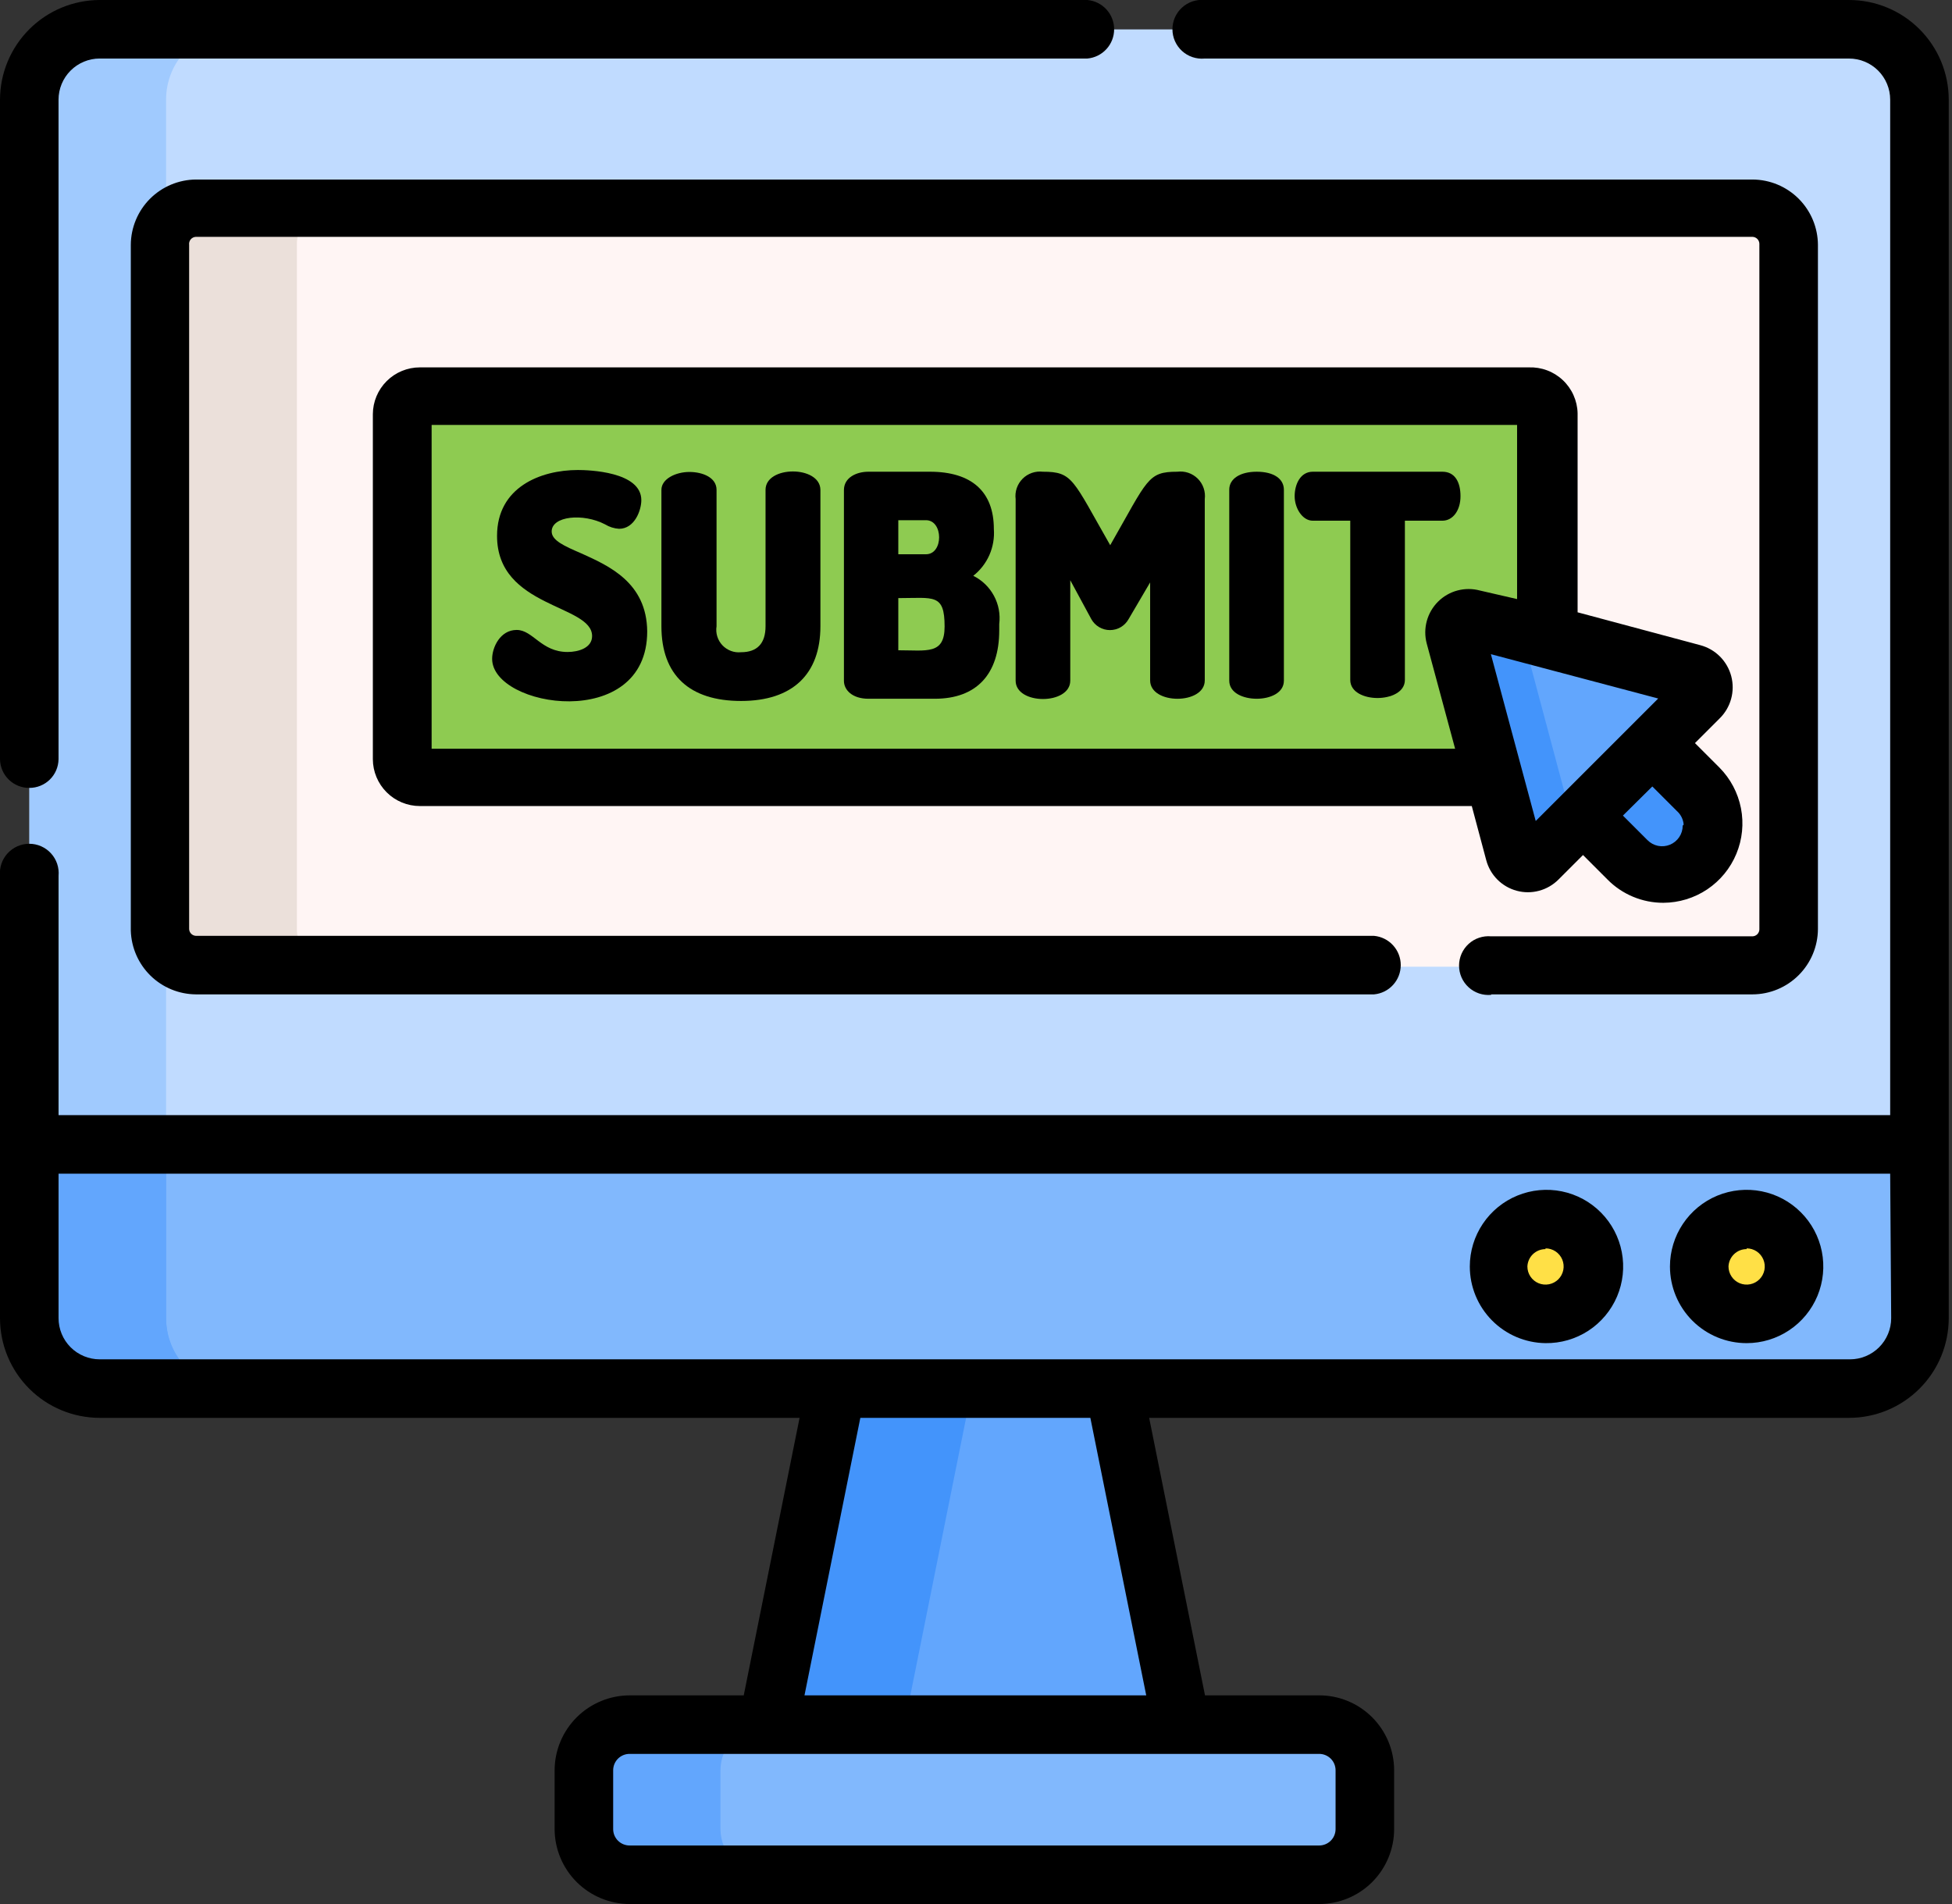 <svg width="82" height="80" viewBox="0 0 82 80" fill="none" xmlns="http://www.w3.org/2000/svg">
<rect x="0" y="0" width="82" height="80" fill="#333333" stroke="none"/>
<g clip-path="url(#clip0)">
<path d="M50.054 74.669H31.809L37.479 46.452H44.384L50.054 74.669Z" fill="#62A6FD"/>
<path d="M43.221 46.452L37.551 74.669H31.809L37.479 46.452H43.221Z" fill="#4394FB"/>
<path d="M55.405 78.775H26.458C25.946 78.775 25.456 78.573 25.093 78.212C24.731 77.852 24.526 77.362 24.523 76.851V74.381C24.526 73.87 24.731 73.38 25.093 73.02C25.456 72.659 25.946 72.457 26.458 72.457H55.405C55.917 72.457 56.407 72.659 56.77 73.02C57.132 73.38 57.337 73.87 57.34 74.381V76.851C57.337 77.362 57.132 77.852 56.77 78.212C56.407 78.573 55.917 78.775 55.405 78.775Z" fill="#81B8FD"/>
<path d="M32.2 78.775H26.458C25.946 78.775 25.456 78.573 25.093 78.212C24.731 77.852 24.526 77.362 24.523 76.851V74.381C24.526 73.87 24.731 73.38 25.093 73.02C25.456 72.659 25.946 72.457 26.458 72.457H32.2C31.689 72.457 31.198 72.659 30.835 73.02C30.473 73.38 30.268 73.87 30.265 74.381V76.851C30.268 77.362 30.473 77.852 30.835 78.212C31.198 78.573 31.689 78.775 32.2 78.775Z" fill="#62A6FD"/>
<path d="M80.638 4.188V55.385C80.638 56.171 80.326 56.925 79.77 57.48C79.214 58.036 78.461 58.348 77.674 58.348H4.189C3.8 58.348 3.415 58.272 3.056 58.123C2.697 57.974 2.371 57.755 2.097 57.48C1.822 57.204 1.605 56.877 1.457 56.518C1.309 56.158 1.234 55.773 1.235 55.385V4.188C1.234 3.8 1.309 3.415 1.457 3.056C1.605 2.698 1.823 2.371 2.097 2.097C2.372 1.822 2.698 1.605 3.057 1.457C3.416 1.309 3.8 1.234 4.189 1.235H77.674C78.063 1.234 78.448 1.309 78.808 1.457C79.168 1.605 79.494 1.822 79.77 2.096C80.045 2.371 80.263 2.697 80.412 3.056C80.561 3.415 80.638 3.8 80.638 4.188Z" fill="#C0DBFF"/>
<path d="M9.931 58.348H4.189C3.8 58.348 3.415 58.272 3.056 58.123C2.697 57.974 2.371 57.755 2.097 57.48C1.822 57.204 1.605 56.877 1.457 56.518C1.309 56.158 1.234 55.773 1.235 55.385V4.188C1.234 3.8 1.309 3.415 1.457 3.056C1.605 2.698 1.823 2.371 2.097 2.097C2.372 1.822 2.698 1.605 3.057 1.457C3.416 1.309 3.8 1.234 4.189 1.235H9.931C9.543 1.234 9.158 1.309 8.799 1.457C8.44 1.605 8.114 1.822 7.839 2.097C7.565 2.371 7.347 2.698 7.199 3.056C7.051 3.415 6.976 3.8 6.977 4.188V55.385C6.976 55.773 7.051 56.158 7.199 56.518C7.347 56.877 7.564 57.204 7.839 57.48C8.113 57.755 8.439 57.974 8.798 58.123C9.157 58.272 9.542 58.348 9.931 58.348Z" fill="#A0CAFE"/>
<path d="M8.233 8.726H73.62C73.822 8.729 74.021 8.772 74.206 8.852C74.391 8.933 74.558 9.049 74.698 9.194C74.838 9.34 74.947 9.512 75.02 9.7C75.093 9.888 75.128 10.089 75.122 10.291V39.105C75.12 39.507 74.958 39.892 74.672 40.175C74.387 40.458 74.001 40.617 73.599 40.617H8.233C7.831 40.617 7.447 40.458 7.163 40.174C6.879 39.891 6.72 39.506 6.72 39.105V10.291C6.713 10.088 6.747 9.885 6.82 9.696C6.893 9.506 7.003 9.334 7.144 9.188C7.285 9.042 7.455 8.926 7.642 8.846C7.829 8.767 8.03 8.726 8.233 8.726Z" fill="#FFF5F4"/>
<path d="M80.638 48.089V55.385C80.638 56.171 80.326 56.925 79.77 57.48C79.214 58.036 78.461 58.348 77.674 58.348H4.189C3.8 58.348 3.415 58.272 3.056 58.123C2.697 57.974 2.371 57.755 2.097 57.48C1.822 57.204 1.605 56.877 1.457 56.518C1.309 56.158 1.234 55.773 1.235 55.385V48.089H80.638Z" fill="#81B8FD"/>
<path d="M75.359 53.213C75.359 53.606 75.243 53.99 75.024 54.317C74.806 54.643 74.496 54.898 74.133 55.048C73.77 55.199 73.371 55.238 72.985 55.161C72.6 55.085 72.246 54.895 71.968 54.618C71.691 54.34 71.501 53.986 71.425 53.601C71.348 53.215 71.388 52.816 71.538 52.453C71.688 52.09 71.943 51.78 72.269 51.562C72.596 51.344 72.98 51.227 73.373 51.227C73.634 51.226 73.893 51.276 74.135 51.376C74.376 51.475 74.596 51.621 74.78 51.806C74.965 51.99 75.111 52.21 75.21 52.452C75.31 52.693 75.36 52.952 75.359 53.213Z" fill="#FFE046"/>
<path d="M66.89 53.213C66.89 53.606 66.773 53.99 66.555 54.317C66.337 54.643 66.027 54.898 65.664 55.048C65.301 55.199 64.901 55.238 64.516 55.161C64.131 55.085 63.777 54.895 63.499 54.618C63.221 54.34 63.032 53.986 62.956 53.601C62.879 53.215 62.918 52.816 63.069 52.453C63.219 52.09 63.474 51.78 63.8 51.562C64.127 51.344 64.511 51.227 64.904 51.227C65.165 51.226 65.424 51.276 65.665 51.376C65.907 51.475 66.126 51.621 66.311 51.806C66.496 51.99 66.642 52.21 66.741 52.452C66.841 52.693 66.891 52.952 66.89 53.213Z" fill="#FFE046"/>
<path d="M13.985 40.545H8.233C7.831 40.545 7.447 40.386 7.163 40.102C6.879 39.819 6.72 39.434 6.72 39.033V10.291C6.713 10.088 6.747 9.885 6.82 9.696C6.893 9.506 7.003 9.334 7.144 9.188C7.285 9.042 7.455 8.926 7.642 8.846C7.829 8.767 8.03 8.726 8.233 8.726H13.975C13.773 8.728 13.573 8.77 13.387 8.849C13.201 8.929 13.033 9.045 12.893 9.191C12.753 9.337 12.644 9.51 12.572 9.698C12.499 9.887 12.466 10.089 12.472 10.291V39.105C12.491 39.493 12.658 39.86 12.94 40.128C13.222 40.396 13.596 40.546 13.985 40.545Z" fill="#EBE0DA"/>
<path d="M9.931 58.348H4.189C3.8 58.348 3.415 58.272 3.056 58.123C2.697 57.974 2.371 57.755 2.097 57.48C1.822 57.204 1.605 56.877 1.457 56.518C1.309 56.158 1.234 55.773 1.235 55.385V48.089H6.977V55.385C6.976 55.773 7.051 56.158 7.199 56.518C7.347 56.877 7.564 57.204 7.839 57.48C8.113 57.755 8.439 57.974 8.798 58.123C9.157 58.272 9.542 58.348 9.931 58.348Z" fill="#62A6FD"/>
<path d="M9.931 58.348H4.189C3.8 58.348 3.415 58.272 3.056 58.123C2.697 57.974 2.371 57.755 2.097 57.48C1.822 57.204 1.605 56.877 1.457 56.518C1.309 56.158 1.234 55.773 1.235 55.385V48.089H6.977V55.385C6.976 55.773 7.051 56.158 7.199 56.518C7.347 56.877 7.564 57.204 7.839 57.48C8.113 57.755 8.439 57.974 8.798 58.123C9.157 58.272 9.542 58.348 9.931 58.348Z" fill="#62A6FD"/>
<path d="M64.224 32.652H17.638C17.442 32.652 17.253 32.574 17.114 32.435C16.976 32.297 16.898 32.108 16.898 31.912V17.36C16.898 17.164 16.976 16.976 17.114 16.837C17.253 16.698 17.442 16.619 17.638 16.619H64.224C64.421 16.619 64.609 16.698 64.748 16.837C64.887 16.976 64.965 17.164 64.965 17.36V31.901C64.967 31.999 64.949 32.097 64.912 32.188C64.875 32.279 64.821 32.362 64.752 32.432C64.683 32.502 64.601 32.557 64.51 32.595C64.42 32.633 64.323 32.652 64.224 32.652Z" fill="#8ECB51"/>
<path d="M71.335 33.167L69.442 31.263L71.305 29.39C71.376 29.318 71.428 29.228 71.455 29.129C71.481 29.03 71.481 28.927 71.455 28.828C71.429 28.729 71.378 28.639 71.306 28.566C71.235 28.493 71.145 28.44 71.047 28.413L61.889 25.953C61.789 25.926 61.684 25.925 61.584 25.952C61.484 25.979 61.392 26.031 61.319 26.104C61.246 26.177 61.194 26.269 61.167 26.369C61.141 26.468 61.141 26.574 61.168 26.674L63.617 35.832C63.638 35.942 63.689 36.044 63.765 36.126C63.841 36.207 63.939 36.266 64.047 36.294C64.155 36.322 64.269 36.319 64.375 36.284C64.481 36.25 64.575 36.186 64.646 36.1L66.509 34.227L68.413 36.131C68.607 36.325 68.838 36.48 69.093 36.585C69.347 36.69 69.62 36.745 69.895 36.745C70.17 36.745 70.442 36.69 70.697 36.585C70.951 36.48 71.182 36.325 71.377 36.131C71.571 35.936 71.725 35.705 71.831 35.451C71.936 35.197 71.99 34.924 71.99 34.649C71.99 34.374 71.936 34.101 71.831 33.847C71.725 33.593 71.571 33.361 71.377 33.167H71.335Z" fill="#62A6FD"/>
<path d="M71.335 36.131C71.143 36.33 70.913 36.488 70.659 36.596C70.404 36.705 70.13 36.761 69.853 36.761C69.577 36.761 69.303 36.705 69.048 36.596C68.794 36.488 68.564 36.33 68.372 36.131L66.468 34.227L64.605 36.1C64.532 36.182 64.438 36.242 64.332 36.275C64.227 36.306 64.115 36.309 64.009 36.281C63.902 36.253 63.806 36.197 63.729 36.118C63.653 36.038 63.6 35.94 63.576 35.832L61.127 26.674C61.1 26.574 61.099 26.468 61.126 26.369C61.152 26.269 61.205 26.177 61.278 26.104C61.351 26.031 61.442 25.979 61.542 25.952C61.642 25.925 61.748 25.926 61.847 25.953L63.905 26.488L65.758 33.424C65.778 33.534 65.829 33.636 65.905 33.718C65.981 33.799 66.079 33.858 66.187 33.886C66.295 33.914 66.409 33.911 66.515 33.876C66.621 33.842 66.716 33.778 66.787 33.692L68.66 31.819L70.553 33.723C70.937 34.098 71.447 34.318 71.984 34.34C72.028 34.669 71.992 35.003 71.879 35.315C71.766 35.627 71.58 35.907 71.335 36.131Z" fill="#4394FB"/>
<path d="M1.235 33.105C1.556 33.105 1.865 32.979 2.094 32.754C2.323 32.529 2.454 32.222 2.459 31.901V4.188C2.459 3.73 2.642 3.29 2.966 2.966C3.29 2.642 3.73 2.459 4.188 2.459H45.681C45.987 2.431 46.272 2.29 46.48 2.062C46.688 1.835 46.803 1.538 46.803 1.23C46.803 0.922 46.688 0.625 46.48 0.397C46.272 0.17 45.987 0.028 45.681 0L4.188 0C3.078 0.003 2.015 0.445 1.23 1.23C0.445 2.015 0.003 3.078 0 4.188L0 31.901C0.005 32.224 0.138 32.532 0.37 32.758C0.601 32.983 0.912 33.108 1.235 33.105Z" fill="black"/>
<path d="M77.675 0H50.6C50.429 -0.016 50.256 0.005 50.094 0.059C49.931 0.114 49.782 0.202 49.655 0.318C49.528 0.433 49.427 0.574 49.357 0.731C49.288 0.888 49.252 1.058 49.252 1.23C49.252 1.402 49.288 1.571 49.357 1.728C49.427 1.885 49.528 2.026 49.655 2.142C49.782 2.258 49.931 2.346 50.094 2.4C50.256 2.455 50.429 2.475 50.6 2.46H77.675C78.133 2.46 78.573 2.642 78.897 2.966C79.221 3.29 79.403 3.73 79.403 4.188V46.854H2.46V36.8C2.475 36.629 2.455 36.456 2.401 36.294C2.346 36.131 2.258 35.981 2.142 35.855C2.026 35.728 1.886 35.627 1.728 35.557C1.571 35.488 1.402 35.452 1.23 35.452C1.058 35.452 0.889 35.488 0.732 35.557C0.574 35.627 0.434 35.728 0.318 35.855C0.202 35.981 0.114 36.131 0.059 36.294C0.005 36.456 -0.015 36.629 0 36.8V55.385C0 56.496 0.442 57.561 1.227 58.346C2.012 59.132 3.078 59.573 4.189 59.573H33.589L31.243 71.233H26.458C25.622 71.233 24.82 71.564 24.227 72.154C23.635 72.744 23.301 73.545 23.298 74.381V76.851C23.301 77.687 23.635 78.488 24.227 79.079C24.82 79.669 25.622 80 26.458 80H55.406C55.82 80.001 56.23 79.921 56.614 79.763C56.997 79.606 57.345 79.374 57.639 79.082C57.932 78.789 58.165 78.441 58.324 78.059C58.483 77.676 58.565 77.266 58.565 76.851V74.381C58.565 73.967 58.483 73.557 58.324 73.174C58.165 72.791 57.932 72.444 57.639 72.151C57.345 71.859 56.997 71.627 56.614 71.469C56.23 71.311 55.82 71.231 55.406 71.233H50.62L48.274 59.573H77.675C78.225 59.573 78.769 59.465 79.277 59.254C79.785 59.044 80.247 58.735 80.636 58.346C81.025 57.957 81.334 57.496 81.544 56.988C81.754 56.479 81.863 55.935 81.863 55.385V4.188C81.863 3.638 81.754 3.094 81.544 2.586C81.334 2.078 81.025 1.616 80.636 1.227C80.247 0.838 79.785 0.529 79.277 0.319C78.769 0.108 78.225 0 77.675 0ZM55.406 73.692C55.497 73.691 55.588 73.707 55.672 73.741C55.757 73.775 55.834 73.826 55.9 73.89C55.965 73.954 56.017 74.031 56.052 74.115C56.087 74.2 56.105 74.29 56.105 74.381V76.851C56.105 76.943 56.087 77.033 56.052 77.117C56.017 77.202 55.965 77.278 55.9 77.342C55.834 77.407 55.757 77.457 55.672 77.491C55.588 77.525 55.497 77.542 55.406 77.541H26.458C26.366 77.542 26.276 77.525 26.191 77.491C26.106 77.457 26.029 77.407 25.963 77.342C25.898 77.278 25.847 77.202 25.811 77.117C25.776 77.033 25.758 76.943 25.758 76.851V74.381C25.758 74.29 25.776 74.2 25.811 74.115C25.847 74.031 25.898 73.954 25.963 73.89C26.029 73.826 26.106 73.775 26.191 73.741C26.276 73.707 26.366 73.691 26.458 73.692H55.406ZM33.795 71.233L36.141 59.573H45.804L48.151 71.233H33.795ZM79.445 55.385C79.445 55.843 79.262 56.283 78.938 56.607C78.614 56.931 78.174 57.114 77.716 57.114H4.189C3.73 57.114 3.29 56.931 2.966 56.607C2.642 56.283 2.46 55.843 2.46 55.385V49.313H79.403L79.445 55.385Z" fill="black"/>
<path d="M73.373 56.434C74.01 56.434 74.633 56.245 75.162 55.891C75.692 55.538 76.105 55.034 76.349 54.446C76.592 53.857 76.656 53.21 76.532 52.585C76.408 51.96 76.101 51.386 75.65 50.936C75.2 50.485 74.626 50.178 74.001 50.054C73.376 49.93 72.729 49.994 72.14 50.237C71.552 50.481 71.049 50.894 70.695 51.424C70.341 51.953 70.152 52.576 70.152 53.213C70.152 54.068 70.491 54.887 71.095 55.491C71.699 56.095 72.519 56.434 73.373 56.434ZM73.373 52.452C73.523 52.452 73.671 52.496 73.796 52.58C73.921 52.664 74.019 52.783 74.076 52.922C74.134 53.061 74.149 53.214 74.12 53.362C74.09 53.51 74.018 53.645 73.911 53.752C73.805 53.858 73.669 53.931 73.521 53.96C73.374 53.989 73.221 53.974 73.081 53.917C72.942 53.859 72.823 53.761 72.74 53.636C72.656 53.511 72.611 53.364 72.611 53.213C72.619 53.017 72.703 52.831 72.845 52.695C72.987 52.558 73.176 52.482 73.373 52.483V52.452Z" fill="black"/>
<path d="M64.924 56.434C65.563 56.442 66.19 56.261 66.725 55.912C67.26 55.563 67.679 55.062 67.929 54.475C68.179 53.887 68.249 53.238 68.129 52.611C68.01 51.983 67.706 51.405 67.258 50.951C66.809 50.496 66.235 50.185 65.609 50.057C64.983 49.93 64.333 49.991 63.742 50.234C63.151 50.476 62.646 50.889 62.29 51.42C61.934 51.95 61.744 52.575 61.744 53.213C61.744 54.06 62.078 54.874 62.673 55.476C63.268 56.079 64.077 56.423 64.924 56.434ZM64.924 52.452C65.075 52.452 65.222 52.496 65.347 52.58C65.472 52.664 65.57 52.783 65.628 52.922C65.685 53.061 65.701 53.214 65.671 53.362C65.642 53.51 65.569 53.645 65.463 53.752C65.356 53.858 65.221 53.931 65.073 53.96C64.925 53.989 64.772 53.974 64.633 53.917C64.494 53.859 64.375 53.762 64.291 53.636C64.207 53.511 64.163 53.364 64.163 53.213C64.171 53.017 64.254 52.831 64.396 52.695C64.538 52.559 64.728 52.483 64.924 52.483V52.452Z" fill="black"/>
<path d="M62.64 41.78H73.62C74.348 41.778 75.045 41.487 75.56 40.972C76.074 40.458 76.365 39.761 76.368 39.033V10.291C76.365 9.563 76.074 8.866 75.56 8.351C75.045 7.836 74.348 7.546 73.62 7.543H8.233C7.507 7.548 6.812 7.84 6.299 8.354C5.787 8.869 5.498 9.565 5.495 10.291V39.105C5.517 39.818 5.814 40.496 6.324 40.995C6.835 41.494 7.519 41.775 8.233 41.78H57.721C58.028 41.752 58.313 41.611 58.52 41.383C58.728 41.156 58.843 40.859 58.843 40.55C58.843 40.242 58.728 39.946 58.52 39.718C58.313 39.491 58.028 39.349 57.721 39.321H8.233C8.157 39.318 8.085 39.287 8.032 39.234C7.978 39.18 7.947 39.108 7.945 39.033V10.291C7.939 10.249 7.942 10.207 7.954 10.166C7.965 10.126 7.985 10.088 8.013 10.056C8.04 10.024 8.073 9.998 8.111 9.98C8.149 9.962 8.191 9.952 8.233 9.951H73.62C73.695 9.954 73.767 9.985 73.821 10.038C73.874 10.092 73.906 10.164 73.908 10.239V39.053C73.906 39.129 73.874 39.201 73.821 39.254C73.767 39.308 73.695 39.339 73.62 39.341H62.64C62.469 39.326 62.296 39.346 62.134 39.401C61.971 39.455 61.821 39.543 61.695 39.659C61.568 39.775 61.467 39.916 61.397 40.073C61.328 40.23 61.292 40.4 61.292 40.571C61.292 40.743 61.328 40.913 61.397 41.07C61.467 41.227 61.568 41.368 61.695 41.483C61.821 41.599 61.971 41.687 62.134 41.742C62.296 41.796 62.469 41.816 62.64 41.801V41.78Z" fill="black"/>
<path d="M64.225 15.436H17.638C17.116 15.436 16.615 15.643 16.245 16.011C15.875 16.38 15.665 16.879 15.663 17.402V31.901C15.665 32.423 15.875 32.923 16.245 33.292C16.615 33.66 17.116 33.867 17.638 33.867H61.827L62.434 36.141C62.516 36.449 62.677 36.73 62.902 36.956C63.127 37.182 63.408 37.344 63.716 37.427C64.024 37.51 64.349 37.509 64.656 37.426C64.964 37.343 65.245 37.18 65.47 36.954L66.499 35.925L67.528 36.954C67.834 37.265 68.2 37.511 68.603 37.679C69.005 37.847 69.438 37.933 69.874 37.932C70.531 37.929 71.173 37.733 71.719 37.367C72.264 37.001 72.69 36.482 72.941 35.875C73.193 35.268 73.26 34.6 73.134 33.956C73.007 33.311 72.693 32.718 72.231 32.251L71.202 31.222L72.231 30.193C72.464 29.967 72.633 29.683 72.72 29.369C72.807 29.056 72.809 28.726 72.727 28.412C72.644 28.098 72.479 27.811 72.249 27.581C72.019 27.352 71.732 27.188 71.418 27.106L66.272 25.727V17.36C66.266 17.099 66.207 16.842 66.1 16.603C65.994 16.365 65.841 16.15 65.65 15.971C65.46 15.792 65.236 15.652 64.991 15.561C64.746 15.469 64.486 15.427 64.225 15.436ZM62.166 24.811C61.858 24.728 61.534 24.728 61.225 24.81C60.917 24.892 60.636 25.054 60.41 25.279C60.184 25.504 60.021 25.785 59.937 26.093C59.853 26.401 59.852 26.725 59.933 27.034L61.127 31.459H18.132V17.854H63.73V25.171L62.166 24.811ZM70.687 34.69C70.688 34.862 70.637 35.03 70.541 35.173C70.445 35.316 70.309 35.427 70.15 35.492C69.991 35.557 69.816 35.574 69.648 35.539C69.48 35.504 69.326 35.42 69.205 35.297L68.176 34.268L69.411 33.044L70.44 34.073C70.607 34.22 70.71 34.427 70.728 34.649L70.687 34.69ZM69.658 29.349L64.513 34.495L62.629 27.486L69.658 29.349Z" fill="black"/>
<path d="M24.41 23.247C23.72 22.948 23.175 22.712 23.175 22.331C23.175 21.683 24.492 21.549 25.418 22.032C25.596 22.141 25.797 22.205 26.005 22.218C26.663 22.218 26.941 21.436 26.941 21.014C26.941 19.81 24.718 19.748 24.276 19.748C22.712 19.748 20.88 20.468 20.88 22.516C20.88 25.552 24.873 25.387 24.873 26.725C24.873 27.219 24.307 27.394 23.844 27.394C22.732 27.394 22.393 26.468 21.703 26.468C21.014 26.468 20.674 27.198 20.674 27.682C20.674 29.74 27.188 30.769 27.188 26.529C27.168 24.471 25.573 23.771 24.41 23.247Z" fill="black"/>
<path d="M32.159 20.581V26.313C32.159 27.034 31.809 27.404 31.13 27.404C30.985 27.419 30.84 27.4 30.704 27.349C30.569 27.298 30.446 27.217 30.347 27.112C30.247 27.006 30.174 26.88 30.131 26.741C30.088 26.603 30.078 26.456 30.101 26.313V20.581C30.101 20.067 29.524 19.83 28.958 19.83C28.392 19.83 27.785 20.118 27.785 20.581V26.313C27.785 28.372 28.969 29.452 31.13 29.452C33.291 29.452 34.464 28.33 34.464 26.313V20.581C34.453 19.552 32.159 19.552 32.159 20.581Z" fill="black"/>
<path d="M40.885 24.193C41.179 23.962 41.412 23.661 41.563 23.319C41.713 22.976 41.778 22.601 41.75 22.228C41.75 20.653 40.813 19.82 39.064 19.82H36.481C35.987 19.82 35.452 20.057 35.452 20.592V28.608C35.452 28.989 35.801 29.359 36.481 29.359H39.27C41.019 29.359 41.976 28.33 41.976 26.488V26.221C42.027 25.811 41.95 25.396 41.754 25.033C41.559 24.67 41.255 24.376 40.885 24.193ZM37.736 21.857H38.899C39.63 21.857 39.64 23.288 38.899 23.288H37.736V21.857ZM37.736 27.322V25.13C39.218 25.13 39.681 24.924 39.681 26.324C39.681 27.517 38.94 27.322 37.736 27.322Z" fill="black"/>
<path d="M49.457 19.82C48.202 19.82 48.222 20.139 46.638 22.907C45.053 20.139 45.073 19.82 43.808 19.82C43.652 19.801 43.495 19.819 43.347 19.87C43.199 19.922 43.065 20.006 42.955 20.117C42.845 20.229 42.762 20.363 42.711 20.511C42.661 20.66 42.645 20.817 42.665 20.973V28.598C42.665 29.627 44.96 29.627 44.96 28.598V24.379L45.845 26.015C45.923 26.154 46.036 26.27 46.174 26.351C46.311 26.432 46.468 26.474 46.627 26.474C46.787 26.474 46.943 26.432 47.081 26.351C47.218 26.27 47.332 26.154 47.409 26.015L48.315 24.471V28.588C48.315 29.617 50.61 29.617 50.61 28.588V20.973C50.63 20.816 50.614 20.658 50.563 20.509C50.513 20.36 50.428 20.224 50.317 20.113C50.206 20.002 50.07 19.917 49.921 19.866C49.772 19.816 49.613 19.8 49.457 19.82Z" fill="black"/>
<path d="M52.791 19.82C52.092 19.82 51.639 20.118 51.639 20.571V28.598C51.639 29.123 52.236 29.359 52.791 29.359C53.347 29.359 53.934 29.123 53.934 28.598V20.581C53.934 20.118 53.512 19.82 52.791 19.82Z" fill="black"/>
<path d="M60.592 19.82H55.148C54.623 19.82 54.386 20.355 54.386 20.849C54.386 21.343 54.706 21.878 55.148 21.878H56.722V28.567C56.722 29.092 57.319 29.328 57.865 29.328C58.41 29.328 59.017 29.092 59.017 28.567V21.878H60.592C61.034 21.878 61.353 21.446 61.353 20.849C61.353 20.252 61.117 19.82 60.592 19.82Z" fill="black"/>
</g>
<defs>
<clipPath id="clip0">
<rect width="81.863" height="80" fill="white"/>
</clipPath>
</defs>
</svg>
